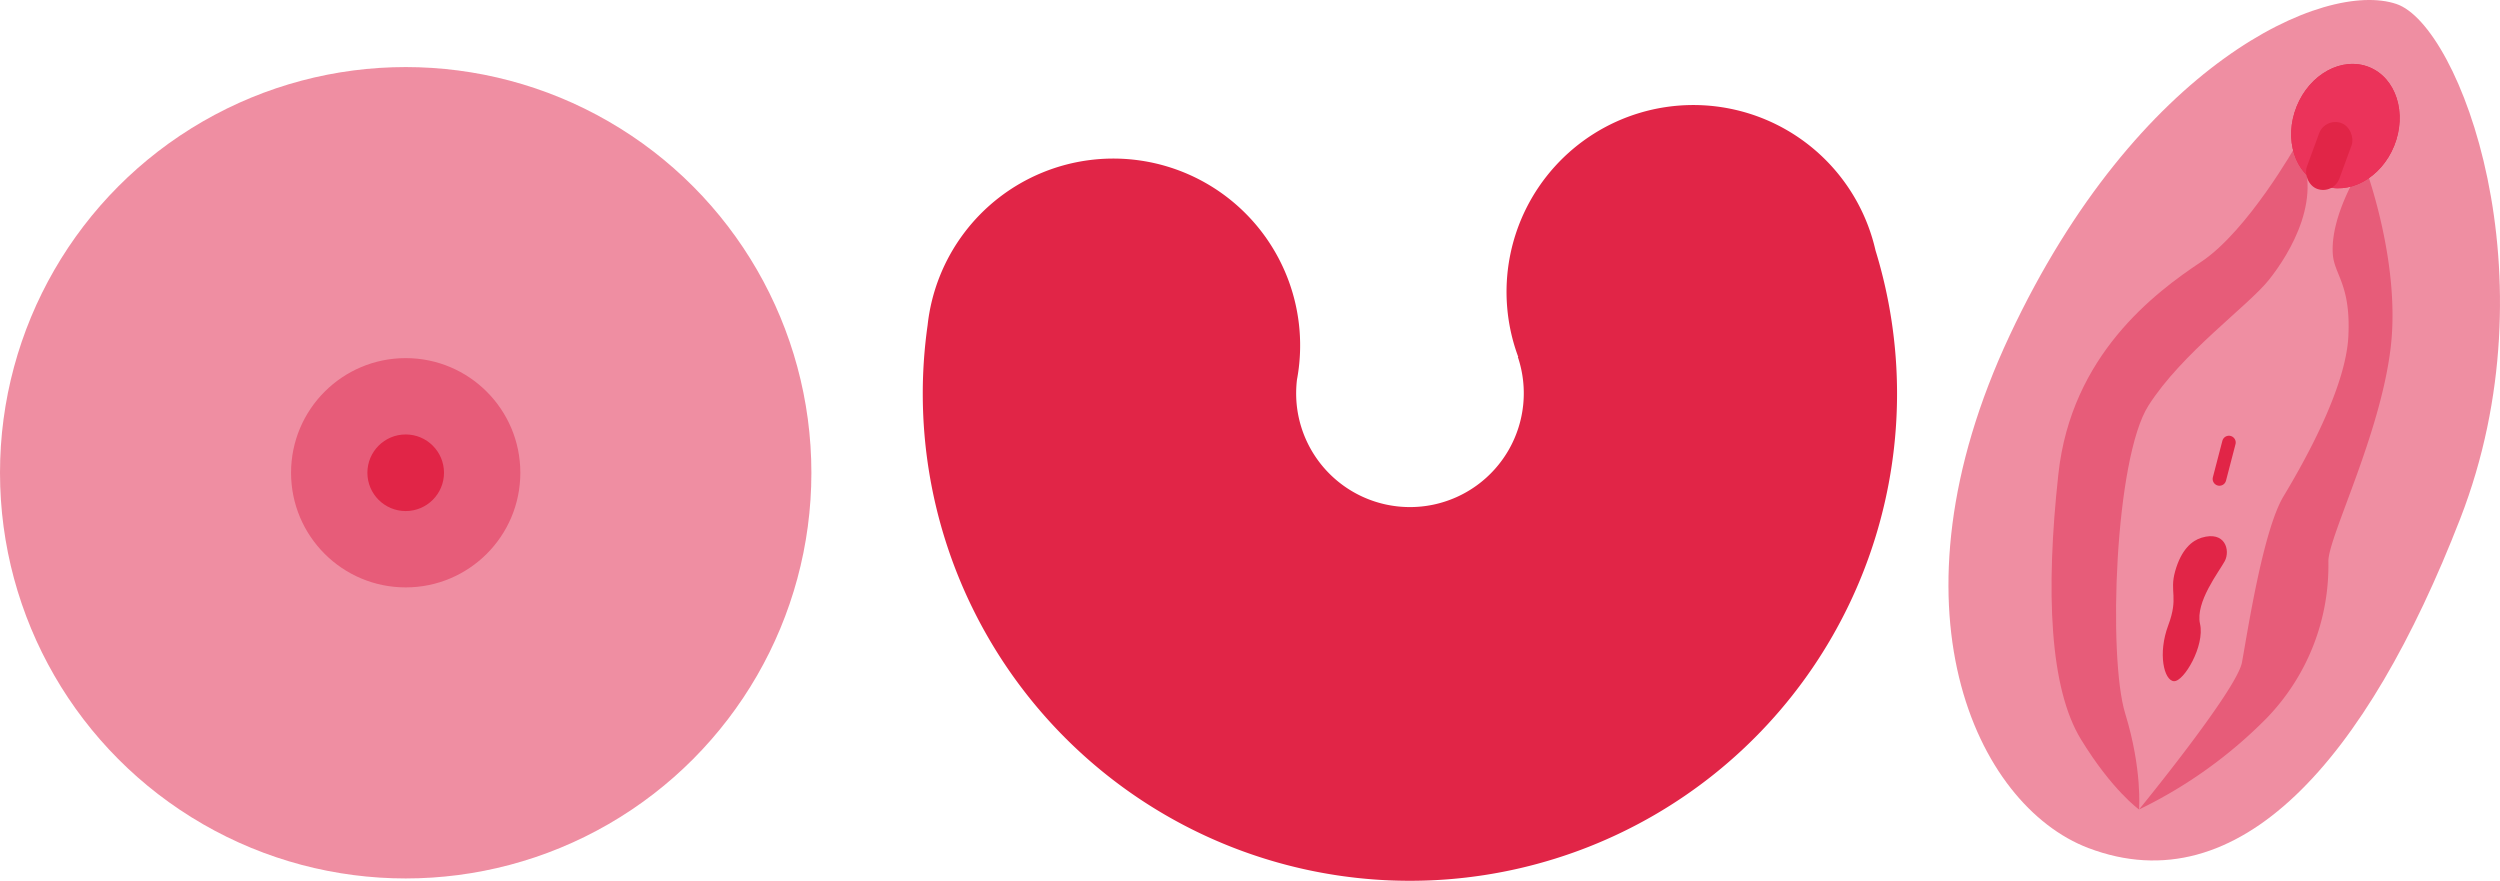 <svg xmlns="http://www.w3.org/2000/svg" viewBox="0 0 552.82 194.76"><defs><style>.cls-1,.cls-3{fill:#e75c79;}.cls-1{opacity:0.69;}.cls-2{fill:#e12547;}.cls-4{fill:none;stroke:#e12547;stroke-linecap:round;stroke-miterlimit:10;stroke-width:3px;}.cls-5{fill:#eb345c;opacity:0.92;}</style></defs><title>réponse-oui-sexe</title><g id="SEXE"><g id="oui"><circle class="cls-1" cx="89.71" cy="104.54" r="89.71"/><path class="cls-2" d="M414.73,55.38a41.31,41.31,0,1,0-79,23.56l-.09,0a25.17,25.17,0,1,1-48.92,10.35,26,26,0,0,1,.07-5.3,41.31,41.31,0,1,0-81.67-12.08A107.72,107.72,0,1,0,414.73,55.38Z"/><circle class="cls-3" cx="89.71" cy="104.54" r="25.35"/><circle class="cls-2" cx="89.71" cy="104.54" r="8.47"/><path class="cls-1" d="M529.94.89C544,5.66,564.82,61.12,544.05,114.63s-49,85.54-82.26,72.89c-24.87-9.45-45.56-53.32-17.38-113.38S514-4.52,529.94.89Z"/><path class="cls-3" d="M507.74,32.1s-10.66,18.92-21,25.8-28.7,20.67-31.57,46.88-1.91,47.44,5,58.73S473,179,473,179s.76-8.8-3.06-21.23-2.3-56.44,5.16-68.11,22-22,26.59-27.74S514.43,43,507.74,32.1Z"/><path class="cls-3" d="M522.7,36.05s8.24,21.47,5.95,40.79-13.78,41.9-13.78,47.26a48.51,48.51,0,0,1-13.58,34.63A101.84,101.84,0,0,1,473,179s21.62-26.4,22.76-32.52,4.59-29.08,9.19-36.73,13.77-23.91,14.34-35.39-3.13-13.59-3.44-18.18C515.23,47.14,522.7,36.05,522.7,36.05Z"/><path class="cls-2" d="M486.8,118.91c5.28-1.62,6.41,2.82,5.16,5.16s-6.56,9.06-5.47,13.9-3.59,12.81-5.78,12.66-3.59-6.1-1.25-12.35.23-7.34,1.52-11.94C482.36,121.41,484.77,119.54,486.8,118.91Z"/><line class="cls-4" x1="490.78" y1="105.91" x2="492.88" y2="97.85"/><ellipse class="cls-2" cx="518.61" cy="27.87" rx="14.06" ry="11.63" transform="translate(299.18 498.6) rotate(-68.08)"/><ellipse class="cls-5" cx="518.61" cy="27.87" rx="14.06" ry="11.63" transform="translate(299.18 498.6) rotate(-68.08)"/><rect class="cls-2" x="511.24" y="26.72" width="7.65" height="15.5" rx="3.83" transform="translate(43.43 -175.38) rotate(20.16)"/></g></g></svg>
